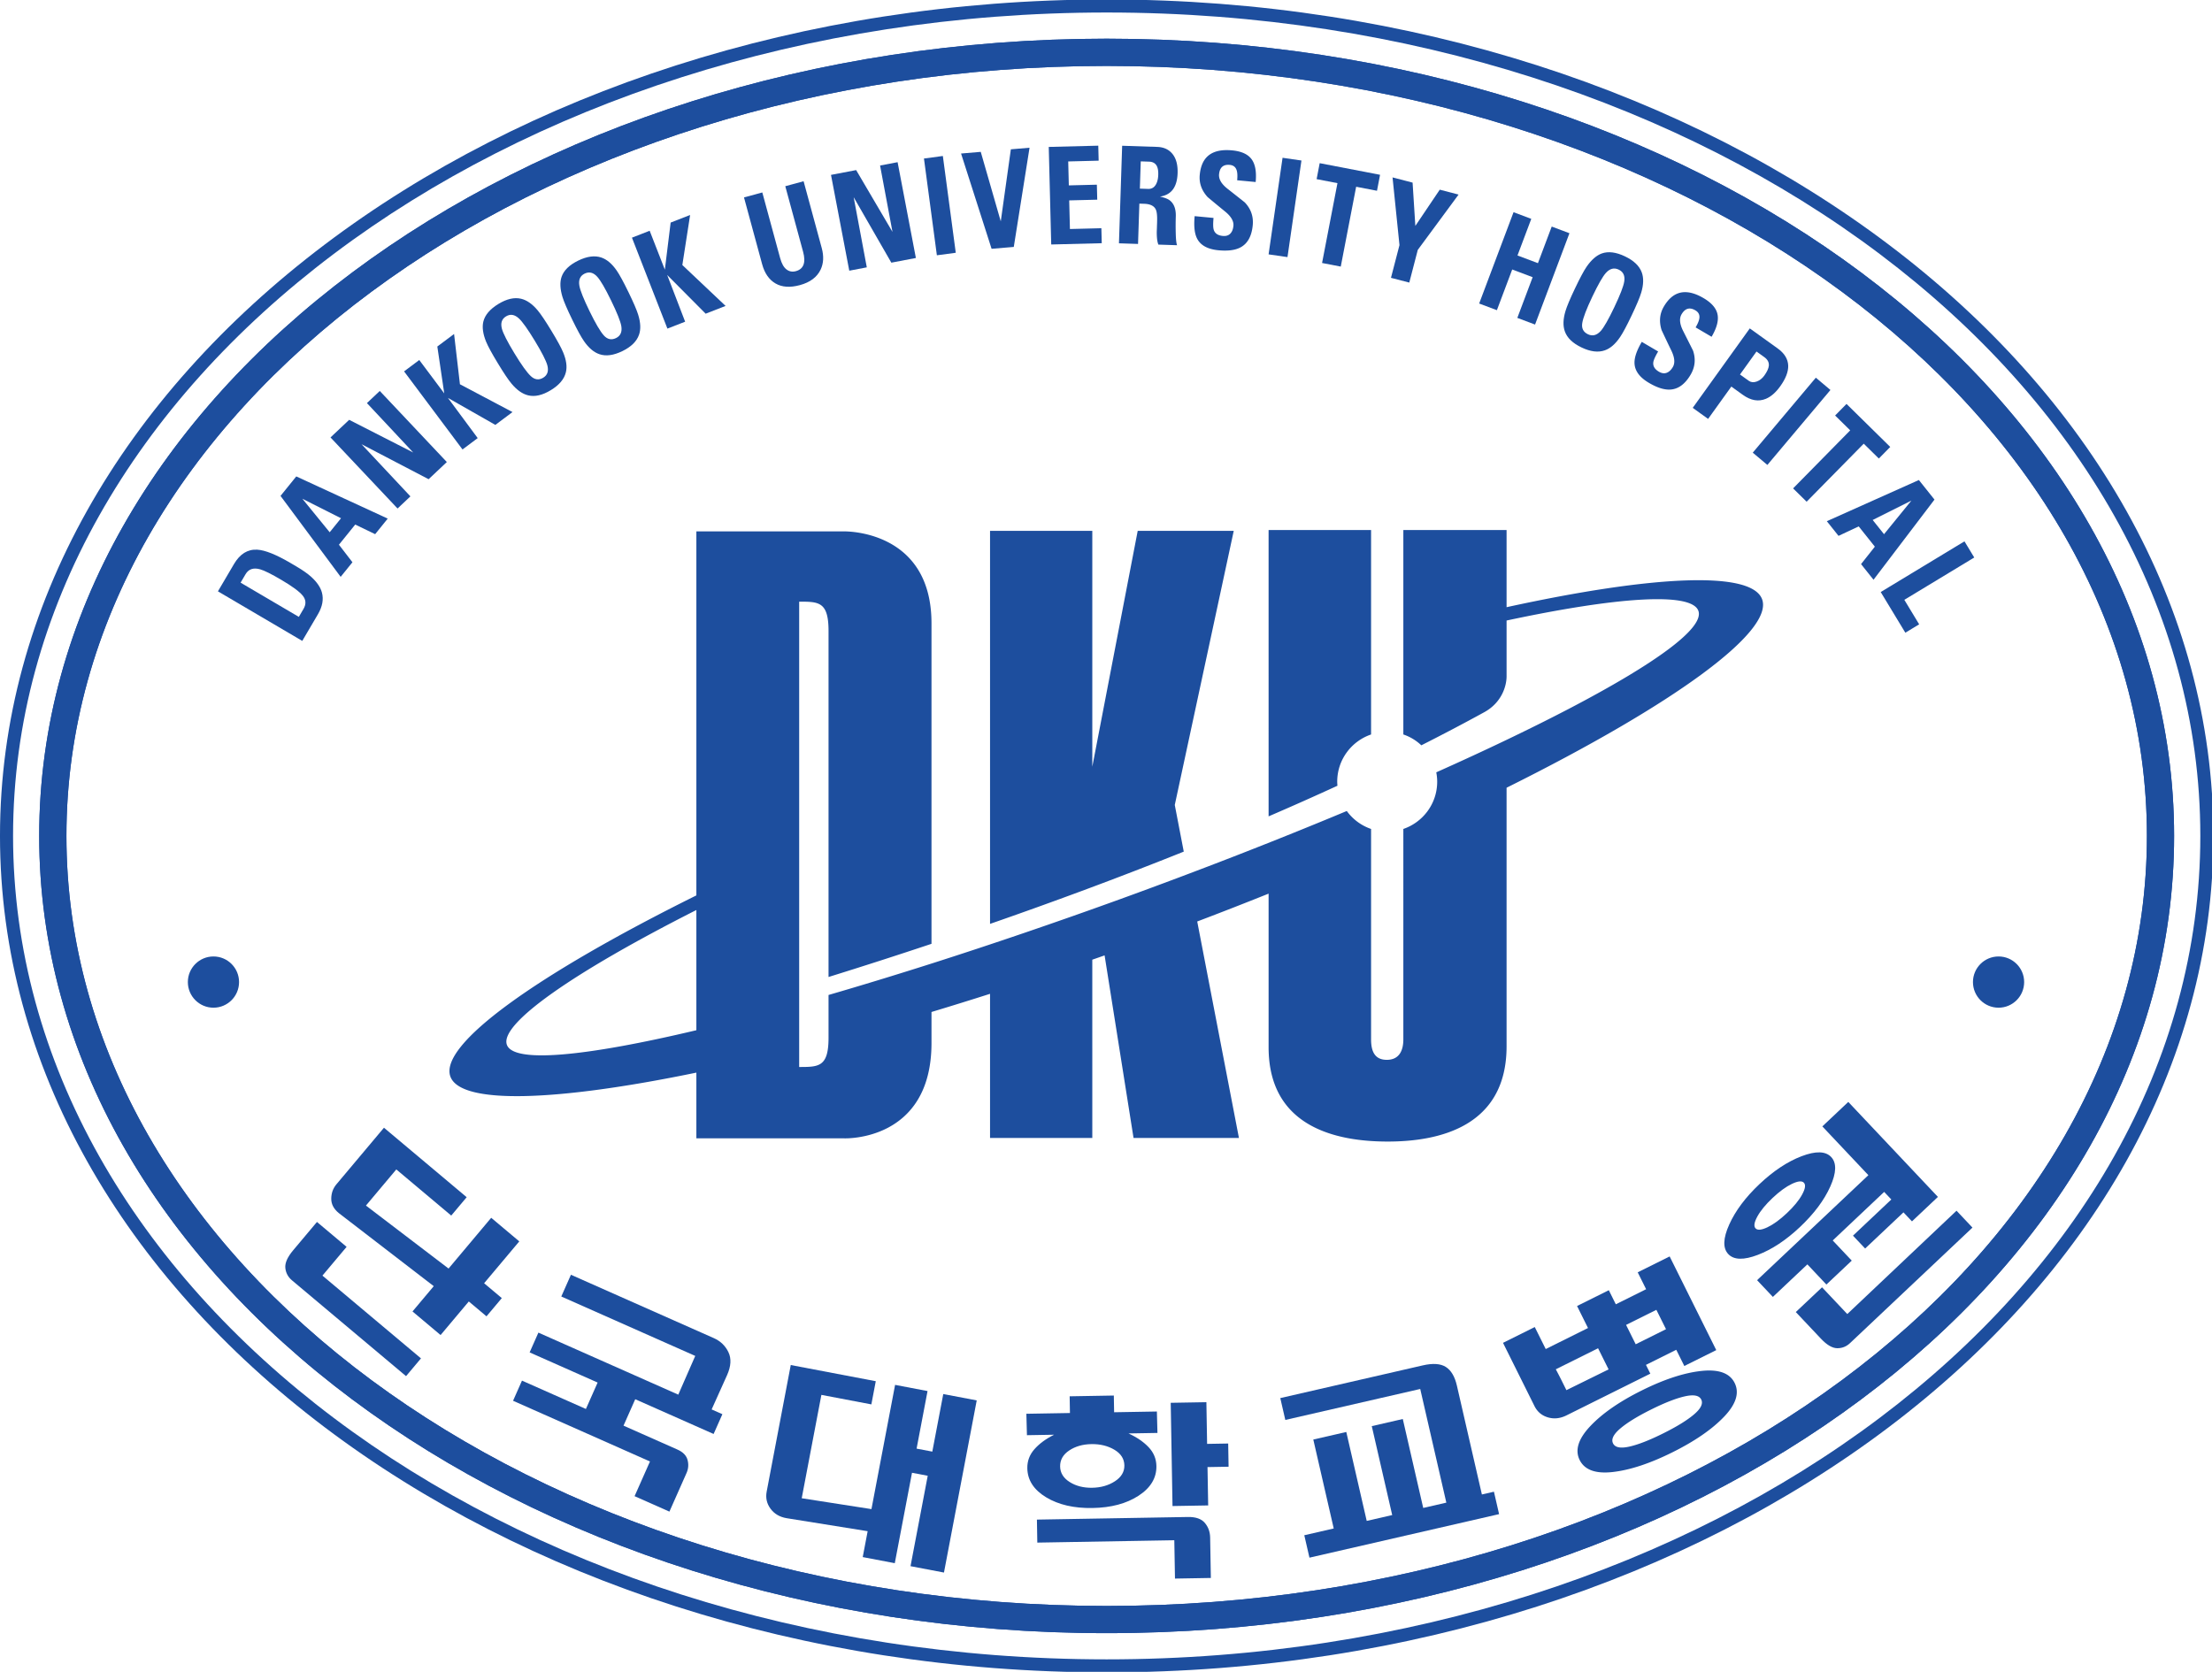 <svg xmlns="http://www.w3.org/2000/svg" width="689.736mm" height="521.393mm" viewBox="0 0 689.736 521.393"><path d="M0 0c-97.795-23.225-161.662-29.493-167.415-12.784C-173.86 5.763-108.106 51.486 0 106.192Zm941.405 380.691c-9.215 25.338-95.629 21.441-225.728-6.962v68.164h-91.188V261.279c5.978-1.999 11.381-5.3 15.891-9.574 18.779 9.516 37.24 19.176 55.255 29.073 16.042 8.651 20.042 23.671 20.042 31.923v49.25c98.15 20.972 163.087 25.283 169.371 8.693 5.752-15.193-37.992-46.761-113.735-86.371-33.471-17.467-73.232-36.557-117.735-56.427.511-2.682.807-5.478.807-8.295 0-19.381-12.521-35.799-29.896-41.739V-8.086c0-10.8-4.306-18.079-14.596-18.079-10.505 0-13.908 7.279-13.908 18.079v185.898a44.2 44.2 0 0 0-21.461 15.864c-61.905-25.874-129.976-52.443-201.256-78.285-56.922-20.612-112.23-39.433-164.448-56.142-.386-.092-.736-.226-1.134-.35-31.579-10.069-61.991-19.353-90.94-27.767V-6.667c0-25.82-8.662-25.82-25.934-25.82v411.103c17.272 0 25.934 0 25.934-25.864V47.019a4566 4566 0 0 1 90.94 29.31v283.197c0 83.41-77.651 81.178-77.651 81.178H0V119.111C-142.099 48.567-227.502-12.892-217.277-40.955c8.999-24.734 91.941-22.369 217.277 3.5v-58.066h130.605s77.081-3.199 77.081 84.167v27.46a3244 3244 0 0 1 51.717 16.053V-95.199h90.328V62.308c3.608 1.253 7.242 2.521 10.865 3.806l25.569-161.313h93.102L442.419 96.059a3540 3540 0 0 1 63.045 24.606V-14.994c0-70.426 59.507-83.371 105.235-83.371 45.223 0 104.978 13.091 104.978 84.129v228.465c147.249 73.243 236.152 137.852 225.728 166.462m-375.327-161.14c0 19.375 12.526 35.809 29.907 41.728v180.614h-90.521V188.929a2724 2724 0 0 1 60.803 27.057c-.081 1.205-.189 2.366-.189 3.565m-143.491-20.547 52.083 242.152h-84.834l-40.105-208.364v208.364h-90.328V93.94c53.632 18.65 111.827 40.046 171.119 63.851z" style="fill:#1d4e9e;fill-opacity:1;fill-rule:nonzero;stroke:none" transform="matrix(.353 0 0 -.353 217.14 321.29)"/><path d="M0 0c0 401.147 433.355 727.477 966.024 727.477 532.688 0 966.049-326.33 966.049-727.477 0-401.115-433.361-727.472-966.049-727.472C433.355-727.472 0-401.115 0 0m-11.548 0c0-407.459 438.532-738.971 977.572-738.971 539.053 0 977.585 331.512 977.585 738.971 0 407.518-438.532 738.992-977.585 738.992C426.984 738.992-11.548 407.518-11.548 0" style="fill:#1d4e9e;fill-opacity:1;fill-rule:nonzero;stroke:none" transform="matrix(.353 0 0 -.353 4.074 260.7)"/><path d="M0 0c0 375.101 412.244 680.305 918.872 680.305 506.678 0 918.89-305.204 918.89-680.305s-412.212-680.271-918.89-680.271C412.244-680.271 0-375.101 0 0m-24.047 0c0-388.363 423.017-704.301 942.919-704.301 519.946 0 942.91 315.938 942.91 704.301 0 388.396-422.964 704.365-942.91 704.365C398.97 704.365-24.047 388.396-24.047 0" style="fill:#1d4e9e;fill-opacity:1;fill-rule:nonzero;stroke:none" transform="matrix(.353 0 0 -.353 20.712 260.708)"/><path d="M0 0c0 375.101 412.244 680.305 918.872 680.305 506.678 0 918.89-305.204 918.89-680.305s-412.212-680.271-918.89-680.271C412.244-680.271 0-375.101 0 0m-24.047 0c0-388.363 423.017-704.301 942.919-704.301 519.946 0 942.91 315.938 942.91 704.301 0 388.396-422.964 704.365-942.91 704.365C398.97 704.365-24.047 388.396-24.047 0" style="fill:#1d4e9e;fill-opacity:1;fill-rule:nonzero;stroke:none" transform="matrix(.353 0 0 -.353 20.712 260.708)"/><path d="M0 0c0-12.505-10.128-22.649-22.606-22.649-12.499 0-22.617 10.144-22.617 22.649 0 12.461 10.118 22.611 22.617 22.611C-10.128 22.611 0 12.461 0 0" style="fill:#1d4e9e;fill-opacity:1;fill-rule:nonzero;stroke:none" transform="matrix(.353 0 0 -.353 631.162 306.27)"/><path d="M0 0c0-12.505 10.123-22.649 22.617-22.649S45.223-12.505 45.223 0c0 12.461-10.112 22.611-22.606 22.611S0 12.461 0 0" style="fill:#1d4e9e;fill-opacity:1;fill-rule:nonzero;stroke:none" transform="matrix(.353 0 0 -.353 58.576 306.27)"/><path d="m0 0-13.526-16.101-15.628 13.134-24.921-29.665-24.81 20.843 18.776 22.348-83.788 64.485q-6.83 5.507-6.76 12.827c.045 4.882 1.559 9.091 4.537 12.639l42.024 50.024 73.066-61.383-13.637-16.23-48.526 40.766-26.821-31.928 72.982-55.637L-9.37 70.958 15.44 50.11l-31.068-36.976Zm-111.423-19.627 40.027-33.622-13.187-15.698-100.755 84.64q-5.21 4.378-5.881 10.956c-.447 4.387 1.86 9.591 6.927 15.623l21.009 25.009 26.184-21.999-21.343-25.407z" style="fill:#1d4e9e;fill-opacity:1;fill-rule:nonzero;stroke:none" transform="matrix(.353 0 0 -.353 156.471 404.835)"/><path d="m0 0 126.183-55.964q8.838-3.92 12.916-12.387 4.078-8.457-1.131-20.213l-13.685-30.418 9.491-4.209-7.749-17.472-69.23 30.702-10.354-23.343 47.626-21.128q7.363-3.257 8.946-9.192c1.053-3.946.758-7.779-.885-11.483l-15.144-34.149-30.77 13.645 13.597 30.653-120.945 53.643 7.889 17.789 56.465-25.047 10.354 23.347-60.064 26.639 7.75 17.472 123.562-54.803 14.981 34.224-118.326 52.48z" style="fill:#1d4e9e;fill-opacity:1;fill-rule:nonzero;stroke:none" transform="matrix(.353 0 0 -.353 178.026 397.554)"/><path d="m0 0-28.934-152.077-29.546 5.624 15.203 79.876-13.891 2.64-15.207-79.876-28.32 5.391 4.354 22.87-71.624 11.505q-9.178 1.572-14.172 8.354-5 6.788-3.403 15.15l21.273 111.799 75.098-14.289-3.898-20.483-44.142 8.403-17.375-91.317 61.598-9.602L-72.105 13.72l28.667-5.457-9.677-50.863 13.892-2.639 9.677 50.862z" style="fill:#1d4e9e;fill-opacity:1;fill-rule:nonzero;stroke:none" transform="matrix(.353 0 0 -.353 304.557 436.74)"/><path d="m0 0 31.503.543.635-36.831 18.622.322.355-20.498-18.622-.323.591-33.874-31.503-.543zm-49.298-69.324q8.5 5.532 8.354 14.048-.161 8.686-8.838 13.833-8.693 5.144-20.321 4.951c-7.645-.135-14.171-2.016-19.601-5.64-5.43-3.629-8.086-8.338-7.989-14.128.097-5.677 2.924-10.258 8.473-13.752 5.548-3.494 12.149-5.177 19.783-5.043 7.764.129 14.473 2.043 20.139 5.731m-68.889-33.864 133.358 2.313c6.924.118 11.903-1.624 14.956-5.215 3.043-3.597 4.613-7.941 4.699-13.037l.624-35.616-31.687-.549-.591 33.88-121.014-2.097zm98.629 64.007c4.495-4.73 6.795-10.278 6.914-16.649.183-10.537-5.075-19.289-15.752-26.251-10.687-6.967-24.257-10.591-40.729-10.87q-24.53-.429-40.9 9.456-16.37 9.88-16.645 25.686c-.107 6.371 2 12 6.333 16.881q6.5 7.322 17.322 12.725l-23.988-.413-.505 18.928 38.492.667-.258 14.768 39.019.677.258-14.768 37.772.657.505-18.935-25.6-.44c7.343-3.35 13.257-7.387 17.762-12.119" style="fill:#1d4e9e;fill-opacity:1;fill-rule:nonzero;stroke:none" transform="matrix(.353 0 0 -.353 365.049 437.488)"/><path d="m0 0-119.175-27.364-4.43 19.305L2.204 20.827q13.435 3.08 20.419-1.371c4.666-2.973 7.913-8.468 9.763-16.483L54.47-93.209l10.644 2.445 4.549-19.81-167.517-38.46-4.548 19.81 25.999 5.974-18.042 78.57 29.137 6.688 18.042-78.571 22.515 5.167-18.042 78.57 27.397 6.29 18.042-78.57 20.417 4.687z" style="fill:#1d4e9e;fill-opacity:1;fill-rule:nonzero;stroke:none" transform="matrix(.353 0 0 -.353 442.848 433.173)"/><path d="m0 0-8.516 17.112-26.761-13.317 8.505-17.111zm24.687-75.334c6.096 5.161 8.236 9.564 6.429 13.193-1.806 3.629-6.612 4.569-14.407 2.828Q5.016-61.935-13.096-70.942q-18.112-9.014-27.257-16.763c-6.096-5.166-8.235-9.563-6.429-13.197 1.806-3.624 6.601-4.57 14.397-2.828 7.795 1.747 17.74 5.623 29.815 11.634q18.112 9.006 27.257 16.762m6.472 38.438q22.95 2.495 29.45-10.569c4.387-8.817 1.28-18.773-9.333-29.874-10.612-11.102-25.794-21.569-45.567-31.402-19.772-9.838-37.277-15.638-52.534-17.407q-22.87-2.646-29.45 10.58c-4.333 8.709-1.226 18.665 9.333 29.869C-56.384-74.496-41.224-63.98-21.45-54.142Q8.194-39.394 31.159-36.896m-91.166 20.042-37.342-18.579a336 336 0 0 0 4.881-9.408q2.323-4.668 4.484-9.021l37.267 18.343zm-18.569 37.337 28.052 13.956 6.183-12.445 26.772 13.321-7.43 14.93L3.215 64.281l41.169-82.758-28.213-14.032-7.118 14.311-26.762-13.322 3.86-7.773-74.049-36.847c-5.559-2.764-11.032-3.355-16.418-1.764-5.387 1.586-9.354 4.925-11.881 10.005l-27.783 55.841 28.051 13.956 9.677-19.44 37.342 18.58z" style="fill:#1d4e9e;fill-opacity:1;fill-rule:nonzero;stroke:none" transform="matrix(.353 0 0 -.353 519.488 414.53)"/><path d="m0 0 14.074-14.913L-94.134-117.02c-3.215-3.026-6.989-4.51-11.311-4.457-4.323.065-9.108 2.882-14.354 8.441l-22.182 23.504 23.181 21.87 22.3-23.633zm-109.359-26.278 16.805-17.816-22.396-21.128-16.806 17.817-30.471-28.757-13.956 14.79 98.317 92.768-40.665 43.094 22.913 21.622 79.178-83.908-22.913-21.622-7.515 7.956-33.859-31.944-10.73 11.37 33.858 31.95-6.322 6.698zm-27.052 40.535c2.806 5.118 3.333 8.602 1.591 10.451-1.752 1.855-5.258 1.527-10.537-.973-5.258-2.5-10.978-6.661-17.15-12.477-6.16-5.818-10.644-11.279-13.45-16.397q-4.193-7.677-1.581-10.451c1.753-1.86 5.258-1.532 10.526.973 5.269 2.5 10.989 6.661 17.15 12.477 6.172 5.818 10.655 11.28 13.451 16.397m-.377 33.923c12.44 4.731 21.128 4.484 26.053-.742 4.924-5.225 4.666-13.902-.775-26.052-5.44-12.139-14.375-24.074-26.783-35.782-12.332-11.634-24.729-19.838-37.213-24.607-12.483-4.773-21.192-4.548-26.116.678-4.936 5.22-4.656 13.929.828 26.111 5.494 12.188 14.397 24.095 26.729 35.729 12.408 11.709 24.837 19.934 37.277 24.665" style="fill:#1d4e9e;fill-opacity:1;fill-rule:nonzero;stroke:none" transform="matrix(.353 0 0 -.353 610.078 377.58)"/><path d="m0 0 51.438-30.235 4.115 7q3.717 6.328-.65 11.735c-2.911 3.603-9.198 8.247-18.87 13.93-8.846 5.204-15.091 8.311-18.736 9.338Q8.399 14.291 4.395 7.483Zm54.47-51.459L-20.02-7.672-5.838 16.45Q2.04 29.851 14.663 29.133c6.908-.371 16.76-4.318 29.552-11.833l4.954-2.914q8.563-5.034 13.357-9.397c4.994-4.57 8.11-9.193 9.341-13.86q2.354-8.983-3.554-19.041z" style="fill:#1d4e9e;fill-opacity:1;fill-rule:nonzero;stroke:none" transform="matrix(.353 0 0 -.353 75.022 181.71)"/><path d="m0 0-34.148 17.214 24.138-29.598Zm10.093-38.887L-.32-51.779l-53.115 71.517 13.908 17.211L41.261-.317 30.148-14.072l-17.59 8.5-14.397-17.816z" style="fill:#1d4e9e;fill-opacity:1;fill-rule:nonzero;stroke:none" transform="matrix(.353 0 0 -.353 106.336 161.622)"/><path d="m0 0-11.354-10.709-59.225 62.792 16.488 15.553L2.462 38.772l-40.871 43.653 11.354 10.709L32.17 30.342 16.085 15.171l-59.249 30.915Z" style="fill:#1d4e9e;fill-opacity:1;fill-rule:nonzero;stroke:none" transform="matrix(.353 0 0 -.353 127.972 154.804)"/><path d="m0 0 14.792 11.069 5.177-44.414 46.435-24.571-15.146-11.333-41.89 23.851 26.297-35.517-13.419-10.039-51.613 68.985 13.419 10.04 22.06-29.488z" style="fill:#1d4e9e;fill-opacity:1;fill-rule:nonzero;stroke:none" transform="matrix(.353 0 0 -.353 136.365 108.067)"/><path d="M0 0q5.645 3.419 3.621 11.005Q1.899 17.231-7.4 32.57q-9.301 15.338-14.031 19.743-5.693 5.354-11.432 1.877-5.644-3.426-3.621-11.004 1.722-6.233 11.021-21.569 9.298-15.339 14.512-20.22Q-5.741-3.483 0 0m6.677-11.011q-11.116-6.743-19.971-4.566-7.6 1.818-14.723 10.354-4.2 4.996-12.069 17.972-7.866 12.974-10.357 19.01-4.237 10.418-2.47 17.786 2.168 8.856 13.375 15.655 11.024 6.682 19.97 4.564 7.6-1.822 14.663-10.252 4.197-4.999 12.128-18.074 7.867-12.976 10.36-19.009 4.273-10.262 2.405-17.685Q17.79-4.273 6.677-11.011" style="fill:#1d4e9e;fill-opacity:1;fill-rule:nonzero;stroke:none" transform="matrix(.353 0 0 -.353 169.386 117.796)"/><path d="M0 0q5.968 2.904 4.661 10.642-1.129 6.362-8.975 22.477c-5.231 10.741-9.285 17.72-12.158 20.929q-5.186 5.847-11.249 2.895-5.967-2.907-4.664-10.642c.753-4.241 3.744-11.736 8.975-22.477q7.845-16.116 12.594-21.448Q-6.067-2.954 0 0m5.61-11.526q-11.68-5.686-20.292-2.715-7.395 2.502-13.693 11.639-3.717 5.353-10.346 18.972-6.628 13.616-8.55 19.849-3.258 10.748-.815 17.907 2.972 8.606 14.752 14.343 11.58 5.637 20.292 2.718Q-5.651 68.684.6 59.652q3.712-5.354 10.397-19.079 6.628-13.62 8.55-19.845 3.305-10.596.764-17.8Q17.287-5.839 5.61-11.526" style="fill:#1d4e9e;fill-opacity:1;fill-rule:nonzero;stroke:none" transform="matrix(.353 0 0 -.353 192.085 105.433)"/><path d="m0 0 17.19 6.704-6.865-44.213 38.194-36.127-17.604-6.865-33.971 34.187 15.848-41.253-15.655-6.105-31.328 80.339 15.654 6.104L-5.128-41.61z" style="fill:#1d4e9e;fill-opacity:1;fill-rule:nonzero;stroke:none" transform="matrix(.353 0 0 -.353 209.12 69.413)"/><path d="m0 0 16.171 4.393 16.034-59.04q2.912-10.726-.952-18.956-4.75-10.08-18.361-13.779-12.975-3.523-21.523 1.46t-11.806 16.978L-36.471-9.905-20.3-5.513l15.738-57.942q1.972-7.273 5.616-10.062 3.64-2.791 8.26-1.538 10.31 2.799 6.424 17.113z" style="fill:#1d4e9e;fill-opacity:1;fill-rule:nonzero;stroke:none" transform="matrix(.353 0 0 -.353 244.865 58.073)"/><path d="m0 0-15.483-2.954-16.144 84.64 22.219 4.239 32.095-54.608-10.962 58.637 15.483 2.954L43.353 8.269 21.676 4.134l-33.272 57.838Z" style="fill:#1d4e9e;fill-opacity:1;fill-rule:nonzero;stroke:none" transform="matrix(.353 0 0 -.353 270.282 83.375)"/><path d="m0 0-16.687-2.226-11.408 85.5 16.687 2.226z" style="fill:#1d4e9e;fill-opacity:1;fill-rule:nonzero;stroke:none" transform="matrix(.353 0 0 -.353 298.023 78.827)"/><path d="m0 0-26.966 84.178 17.397 1.47L8.107 24.249l8.914 63.644 16.504 1.395L19.612 1.656Z" style="fill:#1d4e9e;fill-opacity:1;fill-rule:nonzero;stroke:none" transform="matrix(.353 0 0 -.353 309.192 77.592)"/><path d="m0 0-44.631-1.129-2.183 86.189 43.75 1.104.334-13.246-26.886-.68.532-21.16 24.772.626.339-13.246-24.772-.627.64-25.289 27.772.705z" style="fill:#1d4e9e;fill-opacity:1;fill-rule:nonzero;stroke:none" transform="matrix(.353 0 0 -.353 343.542 75.848)"/><path d="m0 0-.785-24.085 7.365-.242q4.5-.148 6.838 3.973 1.87 3.299 2.038 8.451.195 5.993-1.86 8.757Q11.54-.378 7.365-.242zm-1.226-37.331-1.167-35.611-16.859.554 2.828 86.188 30.96-1.016c5.85-.194 10.365-2.296 13.569-6.311s4.683-9.653 4.447-16.908q-.284-8.734-3.802-13.883c-2.569-3.747-6.504-6.014-11.794-6.799q6.183-1.395 8.569-3.263 5.756-4.364 5.424-14.373a253 253 0 0 1-.026-15.025c.129-5.253.521-8.683 1.166-10.296l-16.521.543q-.933 2.412-1.214 5.702a57 57 0 0 0-.172 6.744q.136 2.853.145 4.287.121 2.5.123 3.812c.172 5.239-.258 8.83-1.301 10.773-1.591 2.992-4.946 4.572-10.085 4.742z" style="fill:#1d4e9e;fill-opacity:1;fill-rule:nonzero;stroke:none" transform="matrix(.353 0 0 -.353 355.703 50.327)"/><path d="M0 0q-1.413-14.83-11.155-19.77c-4.623-2.355-10.989-3.145-19.112-2.374-9.451.898-15.725 4.288-18.811 10.172C-51.411-7.521-52.164-.862-51.314 8l16.687-1.586q-.742-7.791.226-10.623 1.58-4.677 7.935-5.276 4.24-.405 6.602 2.005c1.58 1.604 2.515 3.911 2.795 6.916.398 4.113-2.043 8.314-7.3 12.607a1372 1372 0 0 0-15.462 12.781q-8.014 8.781-6.973 19.697 1.058 11.153 7.156 16.562 7.191 6.379 21.456 5.023c8.182-.779 13.907-3.378 17.165-7.797 3.263-4.422 4.463-11.142 3.613-20.158l-16.343 1.551q.556 5.891-.484 8.965-1.388 4.175-6.032 4.618-8.614.816-9.478-8.32-.605-6.406 7.516-12.805c9.924-7.806 15.026-11.844 15.295-12.107Q1.09 11.506 0 0" style="fill:#1d4e9e;fill-opacity:1;fill-rule:nonzero;stroke:none" transform="matrix(.353 0 0 -.353 390.624 70.232)"/><path d="m0 0-16.687 2.411 12.333 85.328 16.687-2.411Z" style="fill:#1d4e9e;fill-opacity:1;fill-rule:nonzero;stroke:none" transform="matrix(.353 0 0 -.353 401.458 80.18)"/><path d="m0 0 53.33-10.273-2.715-14.107-18.407 3.546-13.591-70.534-16.515 3.18 13.591 70.533-18.408 3.548z" style="fill:#1d4e9e;fill-opacity:1;fill-rule:nonzero;stroke:none" transform="matrix(.353 0 0 -.353 411.5 50.886)"/><path d="m0 0 7.51 28.891-6.123 59.821 17.709-4.602 2.429-38.244 21.569 32.006 16.623-4.323-36.035-48.862-7.511-28.891Z" style="fill:#1d4e9e;fill-opacity:1;fill-rule:nonzero;stroke:none" transform="matrix(.353 0 0 -.353 433.726 86.643)"/><path d="m0 0 18.063-6.8L30.24 25.542l15.655-5.892-30.374-80.684-15.655 5.892 13.536 35.955-18.063 6.801-13.537-35.955-15.655 5.892 30.374 80.683 15.655-5.892z" style="fill:#1d4e9e;fill-opacity:1;fill-rule:nonzero;stroke:none" transform="matrix(.353 0 0 -.353 473.176 79.673)"/><path d="M0 0c4.043-1.924 7.822-.946 11.328 2.938q4.28 4.829 11.972 20.996 7.694 16.164 8.741 22.539 1.307 7.702-4.87 10.642c-4.054 1.927-7.828.949-11.333-2.936-2.86-3.22-6.849-10.22-11.978-20.996-5.129-10.778-8.08-18.512-8.865-23.205S-4.118 1.962 0 0m-5.569-11.698Q-17.337-6.101-20.386 2.5q-2.661 7.353.549 18.001 1.871 6.258 8.386 19.967 6.526 13.705 10.204 19.101c4.252 6.182 8.763 10.126 13.516 11.835q8.604 3.053 20.466-2.591 11.66-5.55 14.822-14.198c1.774-4.903 1.601-10.867-.506-17.894-1.247-4.172-4.053-10.862-8.44-20.072C34.267 7.51 30.869 1.145 28.418-2.454c-4.161-6.139-8.645-10.048-13.473-11.725q-8.757-3.114-20.514 2.481" style="fill:#1d4e9e;fill-opacity:1;fill-rule:nonzero;stroke:none" transform="matrix(.353 0 0 -.353 495.144 104.246)"/><path d="M0 0c-5.032-8.561-11.193-12.959-18.472-13.192q-7.783-.267-18.332 5.935Q-49.097-.035-49.567 9.924q-.355 7.54 6.419 19.058l14.451-8.494q-3.969-6.75-4.285-9.725-.538-4.906 4.962-8.145 3.678-2.153 6.838-.975 3.164 1.183 5.463 5.086c2.085 3.558 1.655 8.399-1.307 14.517a1460 1460 0 0 0-8.629 18.134q-3.556 11.346 2 20.8c3.785 6.437 8.28 10.429 13.494 11.971q9.225 2.734 21.612-4.545c7.096-4.174 11.203-8.956 12.3-14.342 1.097-5.388-.656-11.984-5.236-19.79l-14.107 8.29c1.989 3.395 3.102 6.169 3.328 8.319q.493 4.373-3.554 6.752Q-3.348 61.259-8 53.349q-3.255-5.549 1.409-14.786 8.564-16.92 8.768-17.457C4.628 13.677 3.903 6.645 0 0" style="fill:#1d4e9e;fill-opacity:1;fill-rule:nonzero;stroke:none" transform="matrix(.353 0 0 -.353 527.165 116.844)"/><path d="m0 0-14.58-20.3 7.677-5.513q3.017-2.169 7.032-.72 4.014 1.443 6.779 5.29c2.404 3.348 3.737 6.23 3.984 8.639.29 2.975-1.022 5.513-3.946 7.615zm-56.335-49.766 50.4 70.189L18.676 2.755c6.032-4.333 9.139-9.419 9.333-15.257.139-5.408-2.215-11.483-7.053-18.225q-5.87-8.171-12.58-11.018-9.853-4.137-20.456 3.484l-10.155 7.295-20.51-28.557z" style="fill:#1d4e9e;fill-opacity:1;fill-rule:nonzero;stroke:none" transform="matrix(.353 0 0 -.353 547.704 109.627)"/><path d="m0 0-12.902 10.854 55.711 66.233 12.902-10.855Z" style="fill:#1d4e9e;fill-opacity:1;fill-rule:nonzero;stroke:none" transform="matrix(.353 0 0 -.353 551.094 144.999)"/><path d="m0 0 38.622-38.003-10.076-10.236-13.332 13.117-50.448-51.265-11.957 11.768L3.258-23.354l-13.333 13.118z" style="fill:#1d4e9e;fill-opacity:1;fill-rule:nonzero;stroke:none" transform="matrix(.353 0 0 -.353 575.773 125.97)"/><path d="m0 0 24.17 29.684-34.191-17.128Zm-40.197-1.479-10.327 12.954 81.296 36.393 13.795-17.297-53.846-70.816L-20.3-26.429-8.107-11.01-22.386 6.892Z" style="fill:#1d4e9e;fill-opacity:1;fill-rule:nonzero;stroke:none" transform="matrix(.353 0 0 -.353 587.471 166.598)"/><path d="m0 0-21.746 35.928L52.229 80.71l8.644-14.278-61.76-37.39L12.215 7.397Z" style="fill:#1d4e9e;fill-opacity:1;fill-rule:nonzero;stroke:none" transform="matrix(.353 0 0 -.353 594.113 197.318)"/></svg>